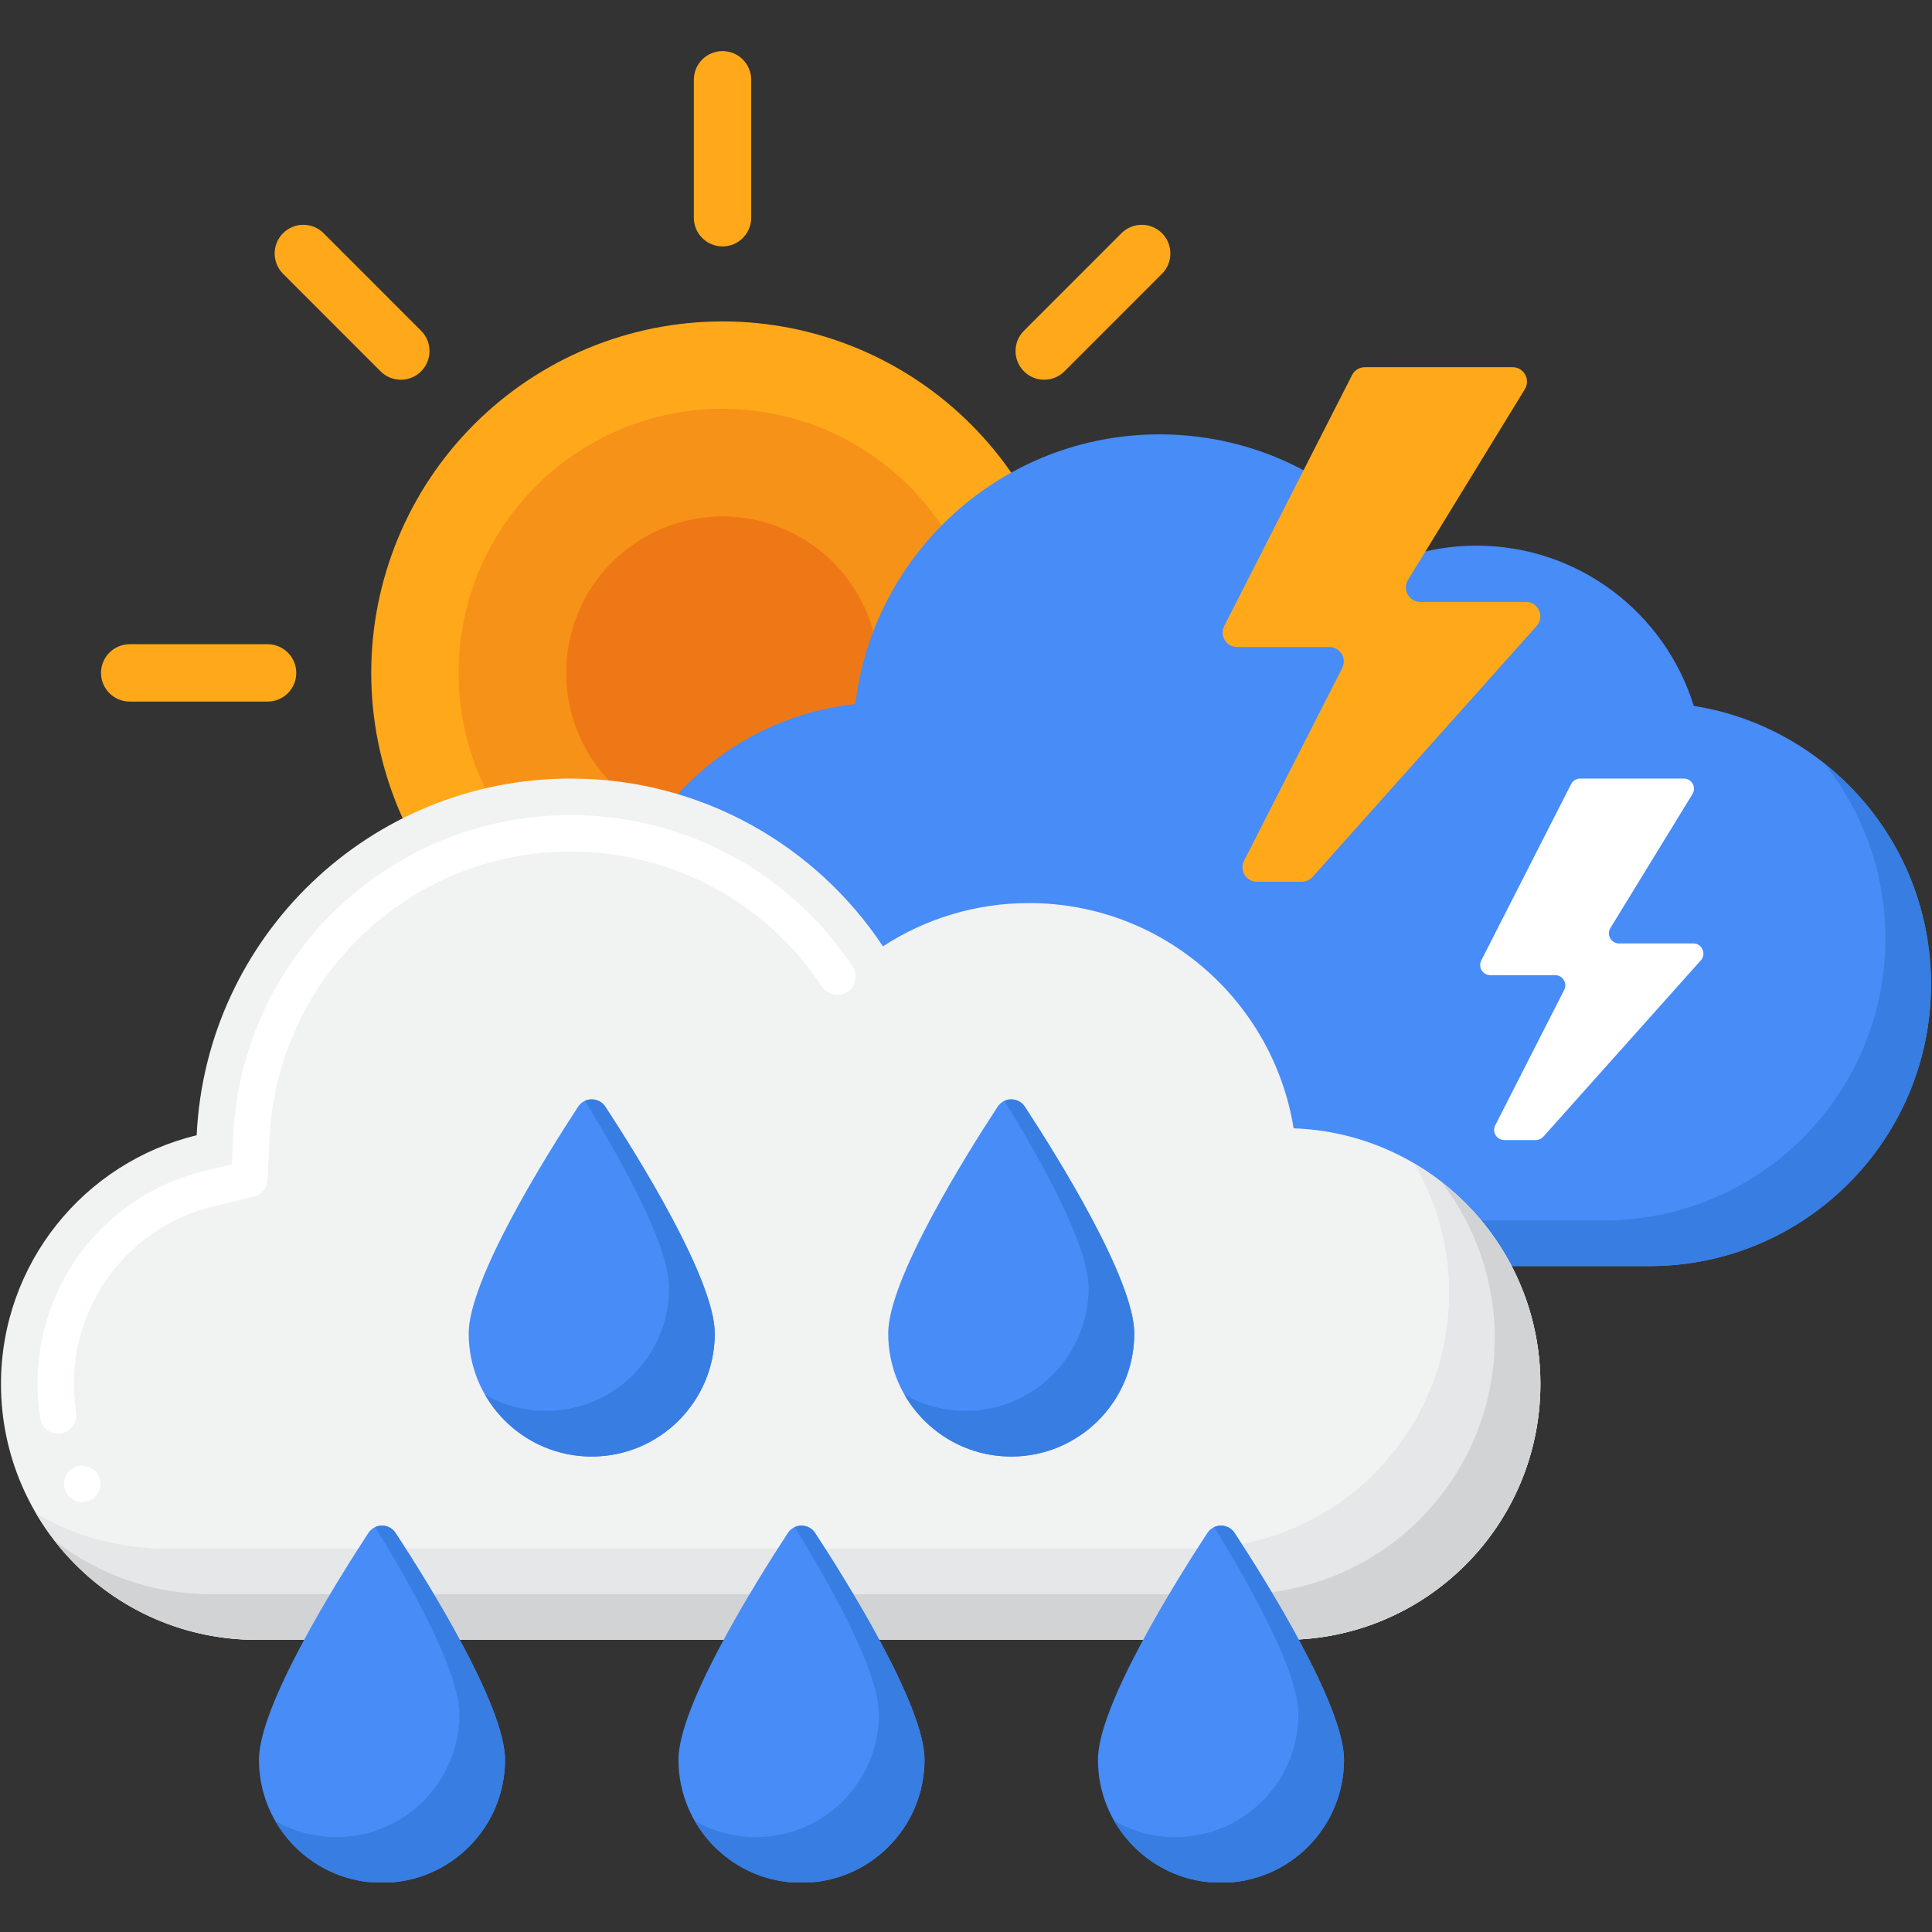 <svg xmlns="http://www.w3.org/2000/svg" xmlns:xlink="http://www.w3.org/1999/xlink" width="500" zoomAndPan="magnify" viewBox="0 0 375 375" height="500" preserveAspectRatio="xMidYMid meet" version="1.0"><rect x="0" y="0" width="375" height="375" fill="#333333" stroke="none"/><defs><clipPath id="594c806e0b"><path d="M 134 9.844 L 146 9.844 L 146 48 L 134 48 Z M 134 9.844 " clip-rule="nonzero"/></clipPath><clipPath id="2ad126c205"><path d="M 50 296 L 99 296 L 99 365.344 L 50 365.344 Z M 50 296 " clip-rule="nonzero"/></clipPath><clipPath id="b407c99860"><path d="M 53 296 L 99 296 L 99 365.344 L 53 365.344 Z M 53 296 " clip-rule="nonzero"/></clipPath><clipPath id="ee2acf4a97"><path d="M 131 296 L 180 296 L 180 365.344 L 131 365.344 Z M 131 296 " clip-rule="nonzero"/></clipPath><clipPath id="293a3f5093"><path d="M 134 296 L 180 296 L 180 365.344 L 134 365.344 Z M 134 296 " clip-rule="nonzero"/></clipPath><clipPath id="a1d2116b7d"><path d="M 213 296 L 261 296 L 261 365.344 L 213 365.344 Z M 213 296 " clip-rule="nonzero"/></clipPath><clipPath id="997b60d113"><path d="M 216 296 L 261 296 L 261 365.344 L 216 365.344 Z M 216 296 " clip-rule="nonzero"/></clipPath></defs><path fill="#ffa91a" d="M 208.43 130.609 C 208.43 131.727 208.402 132.84 208.348 133.957 C 208.293 135.07 208.211 136.184 208.102 137.297 C 207.992 138.406 207.855 139.516 207.691 140.621 C 207.527 141.723 207.336 142.824 207.117 143.918 C 206.902 145.016 206.656 146.102 206.387 147.188 C 206.113 148.27 205.816 149.344 205.492 150.414 C 205.168 151.48 204.82 152.543 204.441 153.594 C 204.066 154.645 203.664 155.688 203.238 156.719 C 202.812 157.75 202.359 158.77 201.883 159.777 C 201.406 160.789 200.902 161.785 200.379 162.77 C 199.852 163.754 199.301 164.727 198.727 165.684 C 198.156 166.641 197.559 167.582 196.938 168.512 C 196.316 169.441 195.676 170.352 195.012 171.25 C 194.348 172.148 193.66 173.027 192.953 173.891 C 192.242 174.754 191.516 175.598 190.766 176.426 C 190.016 177.254 189.246 178.062 188.457 178.852 C 187.668 179.641 186.859 180.41 186.035 181.16 C 185.207 181.91 184.363 182.637 183.5 183.348 C 182.637 184.055 181.758 184.742 180.859 185.406 C 179.965 186.07 179.051 186.715 178.125 187.336 C 177.195 187.957 176.254 188.551 175.297 189.125 C 174.34 189.699 173.371 190.25 172.387 190.777 C 171.402 191.305 170.406 191.805 169.395 192.281 C 168.387 192.762 167.367 193.211 166.336 193.641 C 165.305 194.066 164.266 194.469 163.215 194.844 C 162.164 195.219 161.102 195.57 160.035 195.895 C 158.969 196.219 157.891 196.516 156.809 196.789 C 155.727 197.059 154.641 197.305 153.543 197.523 C 152.449 197.738 151.352 197.93 150.246 198.094 C 149.145 198.258 148.035 198.395 146.926 198.504 C 145.816 198.613 144.703 198.695 143.586 198.75 C 142.473 198.805 141.359 198.832 140.242 198.832 C 139.125 198.832 138.012 198.805 136.895 198.75 C 135.781 198.695 134.668 198.613 133.559 198.504 C 132.449 198.395 131.34 198.258 130.238 198.094 C 129.133 197.93 128.035 197.738 126.938 197.523 C 125.844 197.305 124.758 197.059 123.672 196.789 C 122.59 196.516 121.516 196.219 120.449 195.895 C 119.379 195.57 118.32 195.219 117.27 194.844 C 116.219 194.469 115.18 194.066 114.148 193.641 C 113.117 193.211 112.098 192.762 111.09 192.281 C 110.078 191.805 109.082 191.305 108.098 190.777 C 107.113 190.25 106.145 189.699 105.188 189.125 C 104.23 188.551 103.285 187.957 102.359 187.336 C 101.43 186.715 100.52 186.07 99.621 185.406 C 98.727 184.742 97.848 184.055 96.984 183.348 C 96.121 182.637 95.277 181.91 94.449 181.16 C 93.625 180.41 92.816 179.641 92.027 178.852 C 91.238 178.062 90.469 177.254 89.719 176.426 C 88.969 175.598 88.238 174.754 87.531 173.891 C 86.824 173.027 86.137 172.148 85.473 171.25 C 84.809 170.352 84.164 169.441 83.547 168.512 C 82.926 167.582 82.328 166.641 81.754 165.684 C 81.184 164.727 80.633 163.754 80.105 162.77 C 79.578 161.785 79.078 160.789 78.602 159.777 C 78.125 158.77 77.672 157.75 77.246 156.719 C 76.816 155.688 76.418 154.645 76.039 153.594 C 75.664 152.543 75.316 151.48 74.992 150.414 C 74.668 149.344 74.367 148.27 74.098 147.188 C 73.828 146.102 73.582 145.016 73.363 143.918 C 73.148 142.824 72.957 141.723 72.793 140.621 C 72.629 139.516 72.492 138.406 72.383 137.297 C 72.273 136.184 72.191 135.07 72.137 133.957 C 72.082 132.84 72.055 131.727 72.055 130.609 C 72.055 129.492 72.082 128.375 72.137 127.262 C 72.191 126.148 72.273 125.035 72.383 123.922 C 72.492 122.812 72.629 121.703 72.793 120.598 C 72.957 119.496 73.148 118.395 73.363 117.301 C 73.582 116.203 73.828 115.117 74.098 114.031 C 74.367 112.949 74.668 111.875 74.992 110.805 C 75.316 109.738 75.664 108.676 76.039 107.625 C 76.418 106.574 76.816 105.531 77.246 104.5 C 77.672 103.469 78.125 102.449 78.602 101.441 C 79.078 100.43 79.578 99.434 80.105 98.449 C 80.633 97.465 81.184 96.492 81.754 95.535 C 82.328 94.578 82.926 93.633 83.547 92.707 C 84.168 91.777 84.809 90.867 85.473 89.969 C 86.137 89.07 86.824 88.191 87.531 87.328 C 88.238 86.465 88.969 85.621 89.719 84.793 C 90.469 83.965 91.238 83.156 92.027 82.367 C 92.816 81.578 93.625 80.809 94.449 80.059 C 95.277 79.309 96.121 78.582 96.984 77.871 C 97.848 77.164 98.727 76.477 99.621 75.812 C 100.52 75.148 101.43 74.504 102.359 73.883 C 103.285 73.262 104.23 72.668 105.188 72.094 C 106.145 71.52 107.113 70.969 108.098 70.441 C 109.082 69.914 110.078 69.414 111.09 68.938 C 112.098 68.457 113.117 68.008 114.148 67.578 C 115.18 67.152 116.219 66.75 117.27 66.375 C 118.32 65.996 119.379 65.648 120.449 65.324 C 121.516 65 122.59 64.703 123.672 64.43 C 124.758 64.16 125.844 63.914 126.938 63.695 C 128.035 63.48 129.133 63.289 130.238 63.125 C 131.34 62.961 132.449 62.824 133.559 62.715 C 134.668 62.605 135.781 62.523 136.895 62.469 C 138.012 62.414 139.125 62.387 140.242 62.387 C 141.359 62.387 142.473 62.414 143.586 62.469 C 144.703 62.523 145.816 62.605 146.926 62.715 C 148.035 62.824 149.145 62.961 150.246 63.125 C 151.352 63.289 152.449 63.48 153.543 63.695 C 154.641 63.914 155.727 64.16 156.809 64.43 C 157.891 64.703 158.969 65 160.035 65.324 C 161.102 65.648 162.164 65.996 163.215 66.375 C 164.266 66.75 165.305 67.152 166.336 67.578 C 167.367 68.008 168.387 68.457 169.395 68.938 C 170.406 69.414 171.402 69.914 172.387 70.441 C 173.371 70.969 174.34 71.52 175.297 72.094 C 176.254 72.668 177.195 73.262 178.125 73.883 C 179.051 74.504 179.965 75.148 180.859 75.812 C 181.758 76.477 182.637 77.164 183.5 77.871 C 184.363 78.582 185.207 79.309 186.035 80.059 C 186.859 80.809 187.668 81.578 188.457 82.367 C 189.246 83.156 190.016 83.965 190.766 84.793 C 191.516 85.621 192.242 86.465 192.953 87.328 C 193.66 88.191 194.348 89.07 195.012 89.969 C 195.676 90.867 196.316 91.777 196.938 92.707 C 197.559 93.633 198.156 94.578 198.727 95.535 C 199.301 96.492 199.852 97.465 200.379 98.449 C 200.902 99.434 201.406 100.43 201.883 101.441 C 202.359 102.449 202.812 103.469 203.238 104.5 C 203.664 105.531 204.066 106.574 204.441 107.625 C 204.82 108.676 205.168 109.738 205.492 110.805 C 205.816 111.875 206.113 112.949 206.387 114.031 C 206.656 115.117 206.902 116.203 207.117 117.301 C 207.336 118.395 207.527 119.496 207.691 120.598 C 207.855 121.703 207.992 122.812 208.102 123.922 C 208.211 125.035 208.293 126.148 208.348 127.262 C 208.402 128.375 208.43 129.492 208.43 130.609 Z M 208.43 130.609 " fill-opacity="1" fill-rule="nonzero"/><path fill="#f79219" d="M 191.484 130.609 C 191.484 132.289 191.402 133.965 191.238 135.633 C 191.07 137.305 190.824 138.965 190.5 140.609 C 190.172 142.258 189.766 143.887 189.277 145.492 C 188.789 147.098 188.227 148.676 187.582 150.23 C 186.941 151.781 186.223 153.297 185.434 154.777 C 184.641 156.258 183.781 157.695 182.848 159.094 C 181.914 160.488 180.918 161.836 179.852 163.133 C 178.789 164.43 177.66 165.676 176.477 166.863 C 175.289 168.051 174.047 169.176 172.75 170.242 C 171.453 171.305 170.105 172.305 168.711 173.238 C 167.316 174.172 165.875 175.031 164.398 175.824 C 162.918 176.617 161.402 177.332 159.852 177.977 C 158.301 178.617 156.723 179.184 155.117 179.672 C 153.512 180.156 151.883 180.566 150.238 180.895 C 148.594 181.219 146.934 181.465 145.266 181.633 C 143.594 181.797 141.922 181.879 140.242 181.879 C 138.562 181.879 136.891 181.797 135.219 181.633 C 133.551 181.465 131.891 181.219 130.246 180.895 C 128.598 180.566 126.973 180.156 125.367 179.672 C 123.762 179.184 122.184 178.617 120.633 177.977 C 119.082 177.332 117.566 176.617 116.086 175.824 C 114.605 175.031 113.168 174.172 111.773 173.238 C 110.379 172.305 109.031 171.305 107.734 170.242 C 106.438 169.176 105.195 168.051 104.008 166.863 C 102.82 165.676 101.695 164.43 100.633 163.133 C 99.566 161.836 98.57 160.488 97.637 159.094 C 96.703 157.695 95.844 156.258 95.051 154.777 C 94.262 153.297 93.543 151.781 92.902 150.23 C 92.258 148.676 91.695 147.098 91.207 145.492 C 90.719 143.887 90.312 142.258 89.984 140.609 C 89.656 138.965 89.41 137.305 89.246 135.633 C 89.082 133.965 89 132.289 89 130.609 C 89 128.93 89.082 127.254 89.246 125.586 C 89.41 123.914 89.656 122.254 89.984 120.605 C 90.312 118.961 90.719 117.332 91.207 115.727 C 91.695 114.121 92.258 112.539 92.902 110.988 C 93.543 109.438 94.262 107.922 95.051 106.441 C 95.844 104.961 96.703 103.523 97.637 102.125 C 98.57 100.73 99.566 99.383 100.633 98.086 C 101.695 96.785 102.82 95.543 104.008 94.355 C 105.195 93.168 106.438 92.043 107.734 90.977 C 109.031 89.914 110.379 88.914 111.773 87.98 C 113.168 87.047 114.605 86.188 116.086 85.395 C 117.566 84.602 119.082 83.887 120.633 83.242 C 122.184 82.602 123.762 82.035 125.367 81.547 C 126.973 81.062 128.598 80.652 130.246 80.324 C 131.891 80 133.551 79.754 135.219 79.586 C 136.891 79.422 138.562 79.34 140.242 79.34 C 141.922 79.34 143.594 79.422 145.266 79.586 C 146.934 79.754 148.594 80 150.238 80.324 C 151.883 80.652 153.512 81.062 155.117 81.547 C 156.723 82.035 158.301 82.602 159.852 83.242 C 161.402 83.887 162.918 84.602 164.398 85.395 C 165.879 86.188 167.316 87.047 168.711 87.98 C 170.105 88.914 171.453 89.914 172.75 90.977 C 174.047 92.043 175.289 93.168 176.477 94.355 C 177.66 95.543 178.789 96.785 179.852 98.086 C 180.918 99.383 181.914 100.73 182.848 102.125 C 183.781 103.523 184.641 104.961 185.434 106.441 C 186.223 107.922 186.941 109.438 187.582 110.988 C 188.227 112.539 188.789 114.121 189.277 115.727 C 189.766 117.332 190.172 118.961 190.5 120.605 C 190.824 122.254 191.07 123.914 191.238 125.586 C 191.402 127.254 191.484 128.93 191.484 130.609 Z M 191.484 130.609 " fill-opacity="1" fill-rule="nonzero"/><path fill="#ef7816" d="M 170.605 130.609 C 170.605 131.605 170.555 132.598 170.457 133.586 C 170.359 134.578 170.215 135.559 170.02 136.535 C 169.828 137.512 169.586 138.477 169.297 139.426 C 169.008 140.379 168.672 141.316 168.293 142.234 C 167.91 143.152 167.488 144.051 167.02 144.93 C 166.551 145.809 166.039 146.66 165.488 147.484 C 164.934 148.312 164.344 149.113 163.711 149.879 C 163.082 150.648 162.414 151.387 161.711 152.09 C 161.008 152.793 160.273 153.461 159.504 154.09 C 158.734 154.723 157.938 155.316 157.109 155.867 C 156.281 156.422 155.43 156.93 154.555 157.398 C 153.676 157.867 152.781 158.293 151.859 158.676 C 150.941 159.055 150.008 159.391 149.055 159.68 C 148.105 159.969 147.141 160.211 146.164 160.402 C 145.191 160.598 144.207 160.742 143.219 160.84 C 142.227 160.938 141.234 160.988 140.242 160.988 C 139.246 160.988 138.254 160.938 137.266 160.84 C 136.277 160.742 135.293 160.598 134.32 160.402 C 133.344 160.211 132.379 159.969 131.43 159.68 C 130.477 159.391 129.543 159.055 128.621 158.676 C 127.703 158.293 126.805 157.867 125.93 157.398 C 125.051 156.93 124.199 156.422 123.375 155.867 C 122.547 155.316 121.75 154.723 120.98 154.09 C 120.211 153.461 119.477 152.793 118.773 152.09 C 118.07 151.387 117.402 150.648 116.773 149.879 C 116.141 149.113 115.551 148.312 114.996 147.484 C 114.445 146.66 113.934 145.809 113.465 144.93 C 112.996 144.051 112.57 143.152 112.191 142.234 C 111.812 141.316 111.477 140.379 111.188 139.426 C 110.898 138.477 110.656 137.512 110.465 136.535 C 110.27 135.559 110.125 134.578 110.027 133.586 C 109.93 132.598 109.879 131.605 109.879 130.609 C 109.879 129.613 109.93 128.621 110.027 127.633 C 110.125 126.641 110.27 125.66 110.465 124.684 C 110.656 123.707 110.898 122.742 111.188 121.793 C 111.477 120.84 111.812 119.902 112.191 118.984 C 112.57 118.066 112.996 117.168 113.465 116.289 C 113.934 115.41 114.445 114.559 114.996 113.73 C 115.551 112.906 116.141 112.105 116.773 111.336 C 117.402 110.57 118.07 109.832 118.773 109.129 C 119.477 108.426 120.211 107.758 120.98 107.125 C 121.75 106.496 122.547 105.902 123.375 105.352 C 124.199 104.797 125.051 104.289 125.93 103.82 C 126.805 103.348 127.703 102.926 128.621 102.543 C 129.543 102.164 130.477 101.828 131.43 101.539 C 132.379 101.25 133.344 101.008 134.32 100.816 C 135.293 100.621 136.277 100.477 137.266 100.379 C 138.254 100.281 139.246 100.23 140.242 100.23 C 141.234 100.23 142.227 100.281 143.219 100.379 C 144.207 100.477 145.191 100.621 146.164 100.816 C 147.141 101.008 148.105 101.25 149.055 101.539 C 150.008 101.828 150.941 102.164 151.859 102.543 C 152.781 102.926 153.676 103.348 154.555 103.82 C 155.43 104.289 156.281 104.797 157.109 105.352 C 157.938 105.902 158.734 106.496 159.504 107.125 C 160.273 107.758 161.008 108.426 161.711 109.129 C 162.414 109.832 163.082 110.57 163.711 111.336 C 164.344 112.105 164.934 112.906 165.488 113.73 C 166.039 114.559 166.551 115.41 167.02 116.289 C 167.488 117.168 167.91 118.066 168.293 118.984 C 168.672 119.902 169.008 120.84 169.297 121.793 C 169.586 122.742 169.828 123.707 170.02 124.684 C 170.215 125.66 170.359 126.641 170.457 127.633 C 170.555 128.621 170.605 129.613 170.605 130.609 Z M 170.605 130.609 " fill-opacity="1" fill-rule="nonzero"/><g clip-path="url(#594c806e0b)"><path fill="#ffa91a" d="M 140.242 47.828 C 137.168 47.828 134.676 45.336 134.676 42.262 L 134.676 15.484 C 134.676 12.41 137.168 9.918 140.242 9.918 C 143.316 9.918 145.805 12.41 145.805 15.484 L 145.805 42.266 C 145.805 45.336 143.316 47.828 140.242 47.828 Z M 140.242 47.828 " fill-opacity="1" fill-rule="nonzero"/></g><path fill="#ffa91a" d="M 140.242 251.305 C 137.168 251.305 134.676 248.812 134.676 245.738 L 134.676 218.957 C 134.676 215.883 137.168 213.391 140.242 213.391 C 143.316 213.391 145.805 215.883 145.805 218.957 L 145.805 245.738 C 145.805 248.812 143.316 251.305 140.242 251.305 Z M 140.242 251.305 " fill-opacity="1" fill-rule="nonzero"/><path fill="#ffa91a" d="M 222.977 130.609 C 222.977 127.535 225.469 125.043 228.543 125.043 L 255.309 125.043 C 258.383 125.043 260.871 127.535 260.871 130.609 C 260.871 133.684 258.383 136.176 255.309 136.176 L 228.543 136.176 C 225.469 136.176 222.977 133.684 222.977 130.609 Z M 222.977 130.609 " fill-opacity="1" fill-rule="nonzero"/><path fill="#ffa91a" d="M 19.609 130.609 C 19.609 127.535 22.102 125.043 25.176 125.043 L 51.941 125.043 C 55.016 125.043 57.504 127.535 57.504 130.609 C 57.504 133.684 55.016 136.176 51.941 136.176 L 25.176 136.176 C 22.102 136.176 19.609 133.684 19.609 130.609 Z M 19.609 130.609 " fill-opacity="1" fill-rule="nonzero"/><path fill="#ffa91a" d="M 198.746 72.074 C 196.574 69.902 196.574 66.375 198.746 64.203 L 217.672 45.266 C 219.844 43.094 223.367 43.094 225.539 45.266 C 227.711 47.441 227.711 50.965 225.539 53.141 L 206.613 72.074 C 204.441 74.25 200.918 74.25 198.746 72.074 Z M 198.746 72.074 " fill-opacity="1" fill-rule="nonzero"/><path fill="#ffa91a" d="M 54.941 215.953 C 52.77 213.781 52.77 210.254 54.941 208.082 L 73.867 189.145 C 76.039 186.973 79.562 186.973 81.738 189.145 C 83.91 191.32 83.91 194.844 81.738 197.02 L 62.812 215.953 C 60.641 218.129 57.117 218.129 54.941 215.953 Z M 54.941 215.953 " fill-opacity="1" fill-rule="nonzero"/><path fill="#ffa91a" d="M 198.746 189.145 C 200.918 186.969 204.441 186.969 206.613 189.145 L 225.539 208.078 C 227.711 210.254 227.711 213.777 225.539 215.953 C 223.367 218.125 219.844 218.125 217.672 215.953 L 198.746 197.016 C 196.57 194.844 196.57 191.32 198.746 189.145 Z M 198.746 189.145 " fill-opacity="1" fill-rule="nonzero"/><path fill="#ffa91a" d="M 54.941 45.266 C 57.113 43.094 60.641 43.094 62.812 45.266 L 81.738 64.203 C 83.91 66.375 83.91 69.902 81.738 72.074 C 79.562 74.25 76.039 74.25 73.867 72.074 L 54.941 53.141 C 52.77 50.965 52.77 47.441 54.941 45.266 Z M 54.941 45.266 " fill-opacity="1" fill-rule="nonzero"/><path fill="#478cf7" d="M 328.758 137.012 C 323.188 118.996 306.41 105.91 286.574 105.91 C 281.727 105.91 277.059 106.695 272.695 108.141 C 261.84 93.672 244.555 84.309 225.082 84.309 C 194.652 84.309 169.562 107.164 166.02 136.652 C 138.605 139.605 117.262 162.828 117.262 191.043 C 117.262 221.258 141.742 245.754 171.941 245.754 L 320.129 245.754 C 350.324 245.754 374.809 221.258 374.809 191.043 C 374.809 163.766 354.859 141.152 328.758 137.012 Z M 328.758 137.012 " fill-opacity="1" fill-rule="nonzero"/><path fill="#377de2" d="M 354.113 148.184 C 361.527 157.52 365.957 169.332 365.957 182.184 C 365.957 212.398 341.477 236.895 311.273 236.895 L 163.09 236.895 C 150.246 236.895 138.438 232.461 129.105 225.043 C 139.121 237.66 154.586 245.75 171.941 245.75 L 320.129 245.75 C 350.324 245.75 374.809 221.254 374.809 191.039 C 374.809 173.68 366.723 158.203 354.113 148.184 Z M 354.113 148.184 " fill-opacity="1" fill-rule="nonzero"/><path fill="#f1f2f2" d="M 251.09 219.008 C 247.102 194.219 225.625 175.285 199.727 175.285 C 189.27 175.285 179.535 178.371 171.379 183.684 C 158.363 164.059 136.078 151.117 110.777 151.117 C 71.801 151.117 39.992 181.809 38.172 220.355 C 16.383 225.598 0.191 245.227 0.191 268.637 C 0.191 296.062 22.41 318.293 49.82 318.293 L 249.355 318.293 C 276.766 318.293 298.988 296.062 298.988 268.637 C 298.984 241.789 277.695 219.922 251.09 219.008 Z M 251.09 219.008 " fill-opacity="1" fill-rule="nonzero"/><path fill="#ffffff" d="M 15.969 291.551 C 14.711 291.551 13.523 290.879 12.906 289.781 C 12.426 288.949 12.305 287.992 12.551 287.086 C 12.801 286.168 13.383 285.406 14.199 284.945 C 15.848 283.988 18.094 284.609 19.031 286.219 C 19.031 286.238 19.031 286.238 19.031 286.238 C 19.512 287.07 19.633 288.027 19.387 288.93 C 19.137 289.852 18.551 290.613 17.723 291.09 C 17.191 291.391 16.59 291.551 15.969 291.551 Z M 11.277 278.266 C 9.523 278.266 8.055 277.008 7.789 275.273 C 7.453 273.094 7.277 270.863 7.277 268.629 C 7.258 248.863 20.66 231.84 39.832 227.234 L 45.004 225.996 L 45.25 220.684 C 46.898 185.645 75.684 158.207 110.773 158.207 C 132.832 158.207 153.281 169.191 165.477 187.594 C 166.555 189.223 166.113 191.438 164.484 192.52 C 162.906 193.562 160.625 193.086 159.578 191.527 C 148.695 175.09 130.438 165.293 110.773 165.293 C 79.469 165.293 53.801 189.773 52.312 221.02 L 51.941 228.988 C 51.871 230.547 50.754 231.895 49.234 232.266 L 41.477 234.125 C 25.508 237.988 14.359 252.176 14.34 268.629 C 14.34 270.473 14.5 272.332 14.781 274.176 L 14.781 274.191 C 15.066 276.105 13.754 277.914 11.824 278.215 C 11.648 278.25 11.473 278.266 11.277 278.266 Z M 11.277 278.266 " fill-opacity="1" fill-rule="nonzero"/><path fill="#e6e7e8" d="M 274.469 225.797 C 278.801 233.164 281.285 241.754 281.285 250.922 C 281.285 278.344 259.062 300.578 231.652 300.578 L 32.117 300.578 C 22.953 300.578 14.371 298.094 7.004 293.762 C 15.629 308.438 31.574 318.289 49.82 318.289 L 249.355 318.289 C 276.766 318.289 298.988 296.059 298.988 268.633 C 298.988 250.379 289.137 234.422 274.469 225.797 Z M 274.469 225.797 " fill-opacity="1" fill-rule="nonzero"/><path fill="#d1d3d4" d="M 279.742 229.375 C 286.258 237.773 290.133 248.324 290.133 259.777 C 290.133 287.199 267.914 309.434 240.504 309.434 L 40.969 309.434 C 29.52 309.434 18.977 305.555 10.582 299.039 C 19.66 310.75 33.859 318.289 49.82 318.289 L 249.355 318.289 C 276.766 318.289 298.988 296.059 298.988 268.633 C 298.988 252.664 291.449 238.457 279.742 229.375 Z M 279.742 229.375 " fill-opacity="1" fill-rule="nonzero"/><g clip-path="url(#2ad126c205)"><path fill="#478cf7" d="M 98.023 341.555 C 98.023 354.75 87.332 365.449 74.141 365.449 C 60.953 365.449 50.262 354.75 50.262 341.555 C 50.262 331.094 65.273 307.066 71.492 297.559 C 72.746 295.645 75.539 295.645 76.793 297.559 C 83.012 307.066 98.023 331.094 98.023 341.555 Z M 98.023 341.555 " fill-opacity="1" fill-rule="nonzero"/></g><g clip-path="url(#b407c99860)"><path fill="#377de2" d="M 76.789 297.559 C 75.887 296.18 74.184 295.793 72.832 296.406 C 79.828 307.754 89.172 324.445 89.172 332.699 C 89.172 345.895 78.48 356.59 65.289 356.59 C 60.969 356.59 56.914 355.445 53.418 353.434 C 57.539 360.613 65.277 365.449 74.141 365.449 C 87.332 365.449 98.023 354.75 98.023 341.555 C 98.023 331.094 83.012 307.066 76.789 297.559 Z M 76.789 297.559 " fill-opacity="1" fill-rule="nonzero"/></g><g clip-path="url(#ee2acf4a97)"><path fill="#478cf7" d="M 179.445 341.555 C 179.445 354.75 168.754 365.449 155.566 365.449 C 142.375 365.449 131.688 354.75 131.688 341.555 C 131.688 331.094 146.695 307.066 152.914 297.559 C 154.168 295.645 156.965 295.645 158.215 297.559 C 164.438 307.066 179.445 331.094 179.445 341.555 Z M 179.445 341.555 " fill-opacity="1" fill-rule="nonzero"/></g><g clip-path="url(#293a3f5093)"><path fill="#377de2" d="M 158.215 297.559 C 157.312 296.18 155.609 295.793 154.258 296.406 C 161.258 307.754 170.598 324.445 170.598 332.699 C 170.598 345.895 159.906 356.59 146.715 356.59 C 142.395 356.59 138.34 355.445 134.844 353.434 C 138.965 360.613 146.703 365.449 155.566 365.449 C 168.758 365.449 179.449 354.75 179.449 341.555 C 179.445 331.094 164.438 307.066 158.215 297.559 Z M 158.215 297.559 " fill-opacity="1" fill-rule="nonzero"/></g><path fill="#478cf7" d="M 138.734 258.82 C 138.734 272.016 128.043 282.715 114.852 282.715 C 101.664 282.715 90.973 272.016 90.973 258.82 C 90.973 248.359 105.984 224.332 112.203 214.824 C 113.457 212.91 116.25 212.91 117.504 214.824 C 123.723 224.332 138.734 248.359 138.734 258.82 Z M 138.734 258.82 " fill-opacity="1" fill-rule="nonzero"/><path fill="#377de2" d="M 117.504 214.824 C 116.598 213.445 114.895 213.059 113.543 213.672 C 120.543 225.02 129.883 241.711 129.883 249.965 C 129.883 263.16 119.191 273.859 106.004 273.859 C 101.68 273.859 97.629 272.711 94.133 270.699 C 98.25 277.879 105.988 282.715 114.855 282.715 C 128.043 282.715 138.734 272.016 138.734 258.82 C 138.734 248.359 123.723 224.332 117.504 214.824 Z M 117.504 214.824 " fill-opacity="1" fill-rule="nonzero"/><path fill="#478cf7" d="M 220.16 258.82 C 220.16 272.016 209.469 282.715 196.277 282.715 C 183.09 282.715 172.398 272.016 172.398 258.82 C 172.398 248.359 187.41 224.332 193.629 214.824 C 194.883 212.91 197.676 212.91 198.93 214.824 C 205.148 224.332 220.16 248.359 220.16 258.82 Z M 220.16 258.82 " fill-opacity="1" fill-rule="nonzero"/><path fill="#377de2" d="M 198.926 214.824 C 198.023 213.445 196.32 213.059 194.969 213.672 C 201.969 225.02 211.309 241.711 211.309 249.965 C 211.309 263.16 200.617 273.859 187.426 273.859 C 183.105 273.859 179.051 272.711 175.555 270.699 C 179.676 277.879 187.414 282.715 196.277 282.715 C 209.469 282.715 220.16 272.016 220.16 258.82 C 220.16 248.359 205.148 224.332 198.926 214.824 Z M 198.926 214.824 " fill-opacity="1" fill-rule="nonzero"/><g clip-path="url(#a1d2116b7d)"><path fill="#478cf7" d="M 260.871 341.555 C 260.871 354.75 250.18 365.449 236.992 365.449 C 223.801 365.449 213.109 354.75 213.109 341.555 C 213.109 331.094 228.121 307.066 234.34 297.559 C 235.594 295.645 238.387 295.645 239.641 297.559 C 245.859 307.066 260.871 331.094 260.871 341.555 Z M 260.871 341.555 " fill-opacity="1" fill-rule="nonzero"/></g><g clip-path="url(#997b60d113)"><path fill="#377de2" d="M 239.641 297.559 C 238.734 296.18 237.031 295.793 235.684 296.406 C 242.68 307.754 252.02 324.445 252.02 332.699 C 252.02 345.895 241.328 356.59 228.141 356.59 C 223.82 356.59 219.766 355.445 216.27 353.434 C 220.387 360.613 228.125 365.449 236.992 365.449 C 250.18 365.449 260.871 354.75 260.871 341.555 C 260.871 331.094 245.859 307.066 239.641 297.559 Z M 239.641 297.559 " fill-opacity="1" fill-rule="nonzero"/></g><path fill="#ffa91a" d="M 273.293 112.559 L 295.973 75.539 C 297.117 73.668 295.773 71.27 293.582 71.27 L 264.93 71.27 C 263.875 71.27 262.91 71.859 262.434 72.801 L 237.617 121.512 C 236.668 123.379 238.02 125.586 240.113 125.586 L 258.027 125.586 C 260.121 125.586 261.477 127.797 260.523 129.664 L 241.469 167.07 C 240.52 168.934 241.875 171.148 243.965 171.148 L 252.676 171.148 C 253.473 171.148 254.23 170.809 254.762 170.211 L 298.266 121.5 C 299.879 119.691 298.598 116.828 296.176 116.828 L 275.684 116.828 C 273.492 116.828 272.148 114.426 273.293 112.559 Z M 273.293 112.559 " fill-opacity="1" fill-rule="nonzero"/><path fill="#ffffff" d="M 312.582 180.125 L 328.512 154.117 C 329.316 152.805 328.375 151.117 326.836 151.117 L 306.703 151.117 C 305.965 151.117 305.285 151.531 304.949 152.191 L 287.516 186.414 C 286.848 187.727 287.801 189.277 289.27 189.277 L 301.855 189.277 C 303.328 189.277 304.277 190.832 303.609 192.141 L 290.227 218.418 C 289.559 219.73 290.508 221.285 291.98 221.285 L 298.098 221.285 C 298.66 221.285 299.191 221.043 299.566 220.625 L 330.129 186.406 C 331.262 185.137 330.363 183.121 328.66 183.121 L 314.262 183.121 C 312.723 183.121 311.777 181.438 312.582 180.125 Z M 312.582 180.125 " fill-opacity="1" fill-rule="nonzero"/></svg>